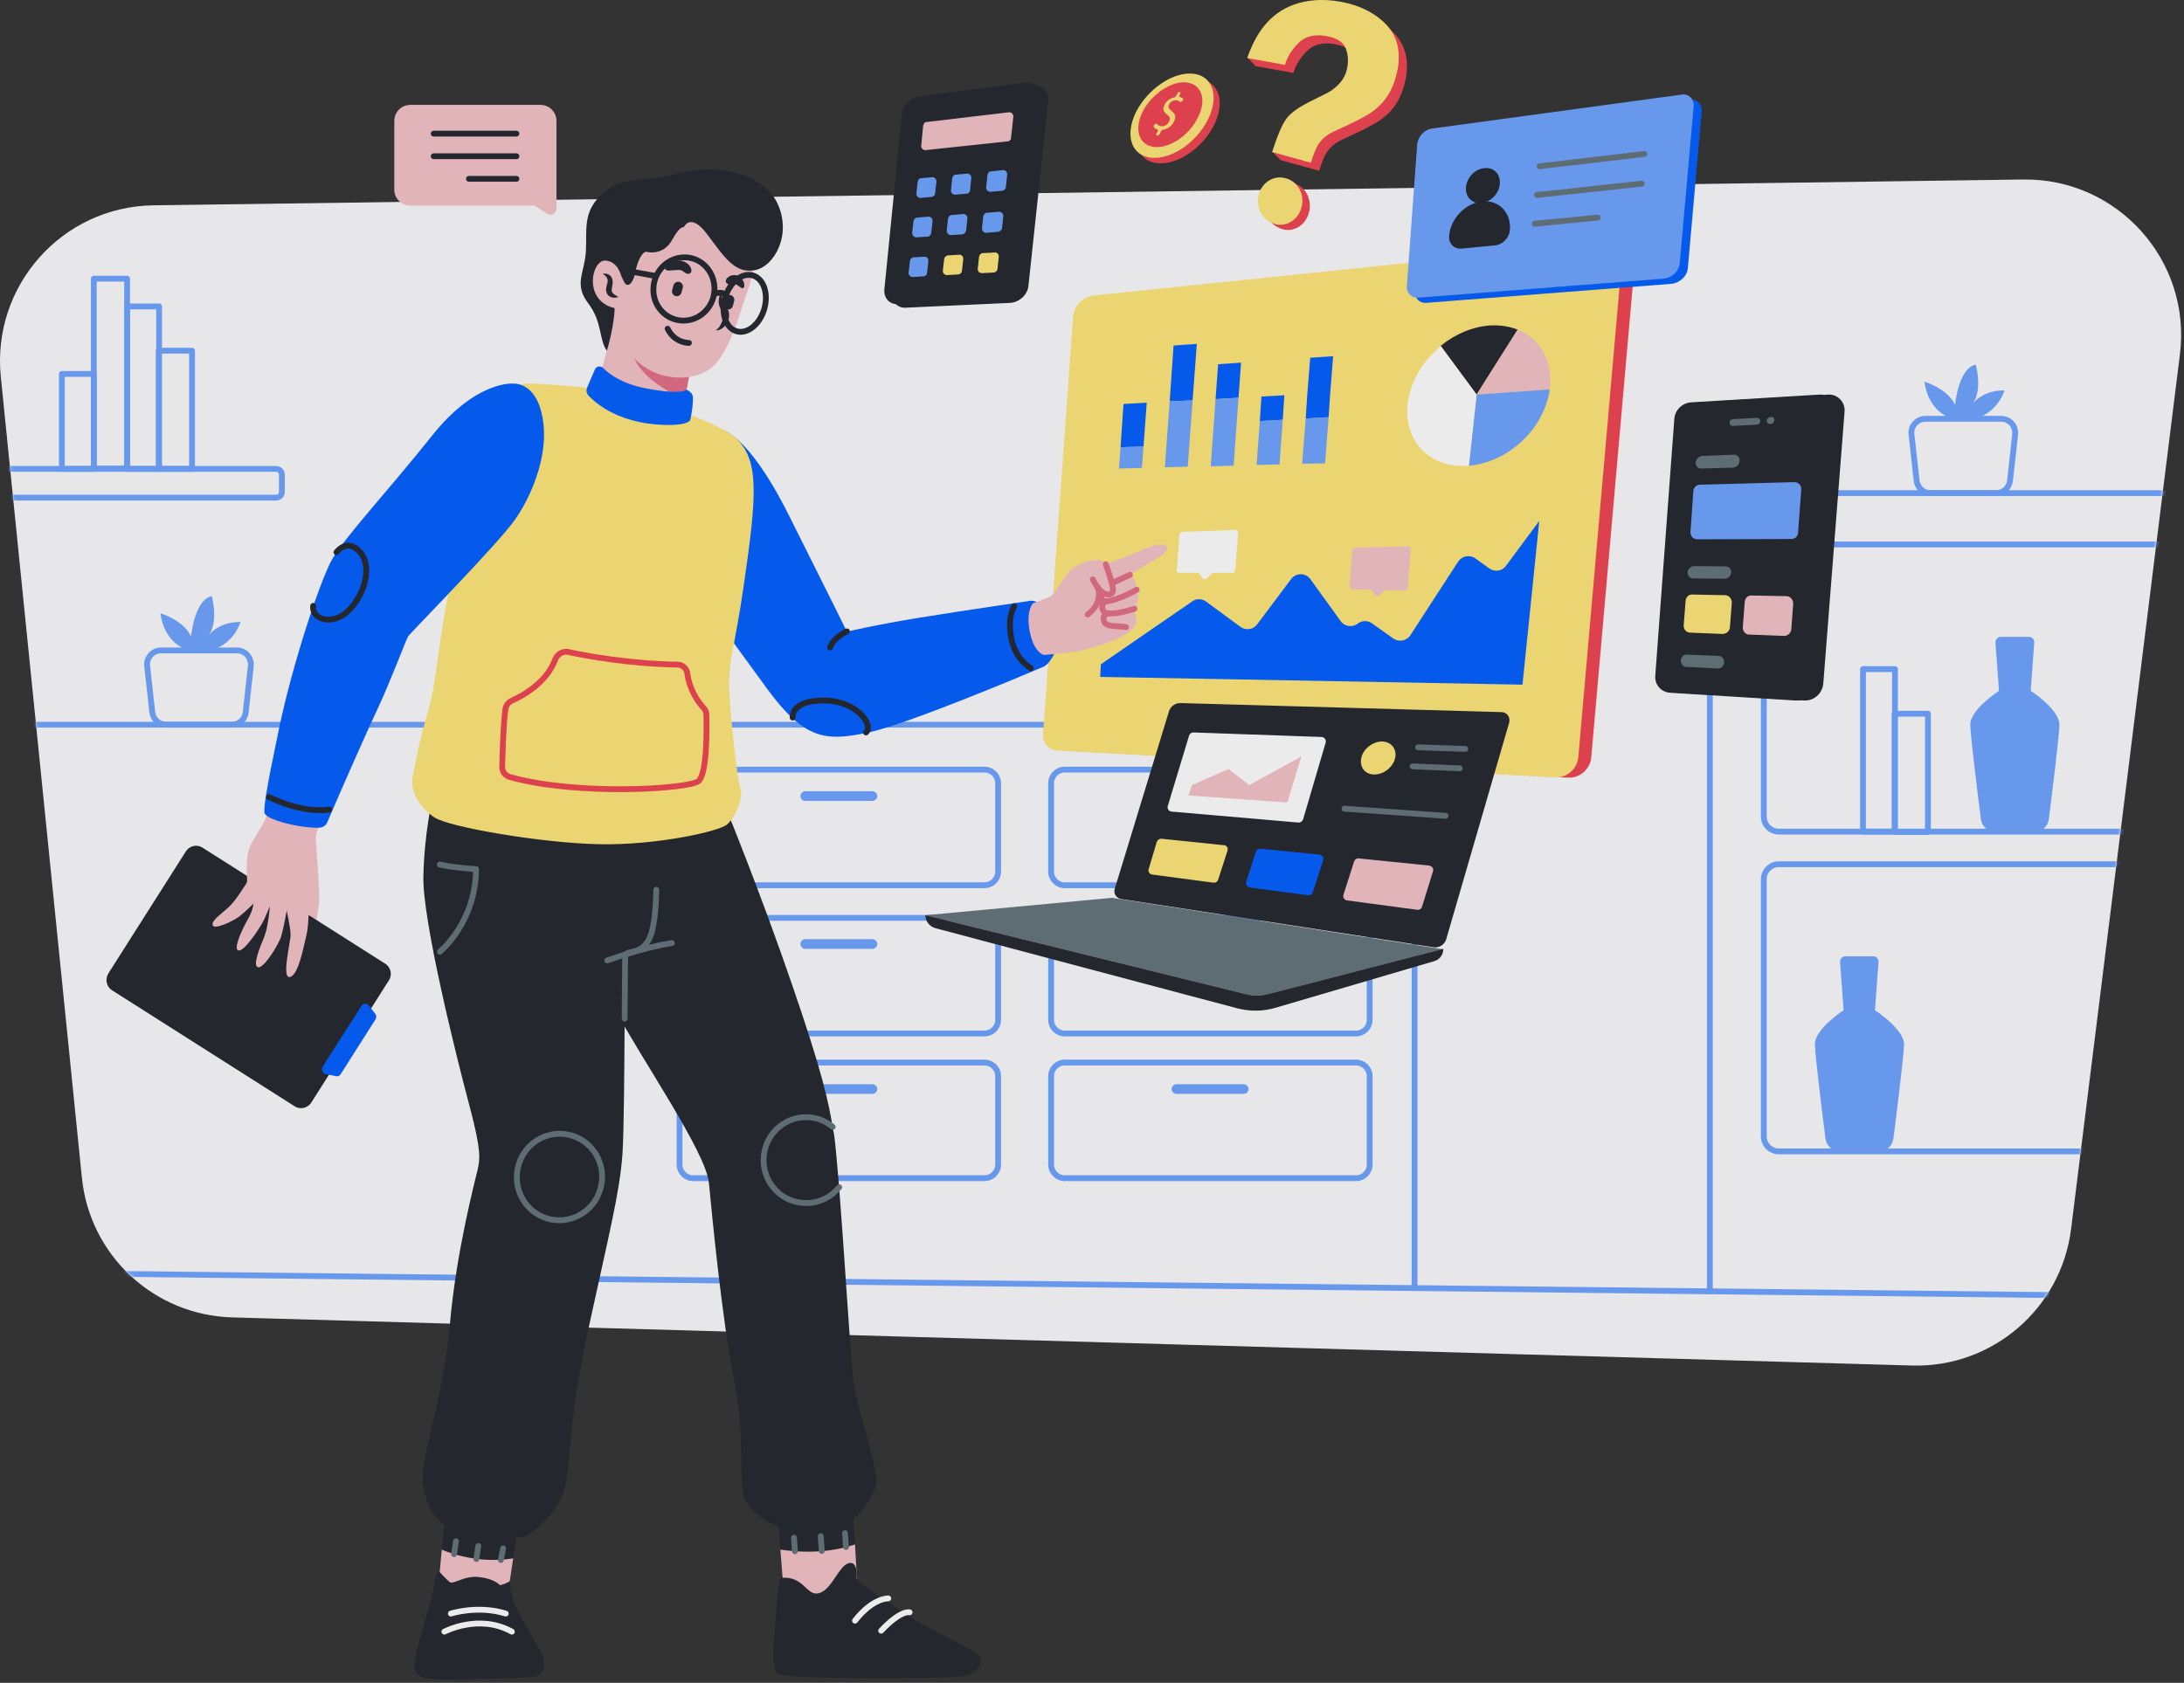 <svg width="676" height="521" viewBox="0 0 676 521" fill="none" xmlns="http://www.w3.org/2000/svg">
<rect x="0" y="0" width="676" height="521" fill="#333333" stroke="none"/>
<g opacity="0.9">
<path d="M591.842 422.77L71.843 407.87C47.642 407.17 27.742 388.67 25.343 364.57L0.242 116.57C-2.558 88.471 19.242 63.971 47.443 63.571L626.242 55.571C655.443 55.17 678.342 80.671 674.742 109.67L641.042 380.57C637.943 405.17 616.642 423.47 591.842 422.77Z" fill="#FBFAFD"/>
<mask id="mask0_301_4104" style="mask-type:alpha" maskUnits="userSpaceOnUse" x="0" y="55" width="676" height="368">
<path d="M591.842 422.77L71.843 407.87C47.642 407.17 27.742 388.67 25.343 364.57L0.242 116.57C-2.558 88.471 19.242 63.971 47.443 63.571L626.242 55.571C655.443 55.17 678.342 80.671 674.742 109.67L641.042 380.57C637.943 405.17 616.642 423.47 591.842 422.77Z" fill="#EAF9F3"/>
</mask>
<g mask="url(#mask0_301_4104)">
<path d="M436.143 434.57L437.943 475.07C437.943 483.37 431.243 490.07 422.943 490.07H7.343C-0.957 490.07 -7.657 483.37 -7.657 475.07V239.37C-7.657 231.07 -0.957 224.37 7.343 224.37H422.843C431.143 224.37 437.843 231.07 437.843 239.37V398.77" stroke="#6EA3FF" stroke-width="1.8" stroke-miterlimit="10" stroke-linecap="round" stroke-linejoin="round"/>
<path d="M529.243 399.77V167.67C529.243 159.37 535.943 152.67 544.243 152.67H668.243C676.543 152.67 683.243 159.37 683.243 167.67V511.97C683.243 520.27 676.543 526.97 668.243 526.97H544.243C535.943 526.97 529.243 520.27 529.243 511.97V437.07" stroke="#6EA3FF" stroke-width="1.8" stroke-miterlimit="10" stroke-linecap="round" stroke-linejoin="round"/>
<path d="M85.442 154.07H-4.458V145.17H85.442C86.442 145.17 87.243 145.97 87.243 146.97V152.17C87.343 153.17 86.543 154.07 85.442 154.07Z" stroke="#6EA3FF" stroke-width="1.8" stroke-miterlimit="10" stroke-linecap="round" stroke-linejoin="round"/>
<path d="M71.743 224.37H51.443C49.242 224.37 47.443 222.77 47.142 220.57L45.542 206.17C45.242 203.67 47.242 201.37 49.843 201.37H73.343C75.942 201.37 77.843 203.57 77.642 206.17L76.043 220.57C75.843 222.77 73.942 224.37 71.743 224.37Z" stroke="#6EA3FF" stroke-width="1.8" stroke-miterlimit="10" stroke-linecap="round" stroke-linejoin="round"/>
<path d="M59.243 201.47C59.243 201.47 51.243 200.67 49.643 189.87C49.643 189.87 56.843 191.97 59.143 197.07C59.143 197.07 60.143 185.67 65.543 184.57C65.543 184.57 67.943 193.07 64.143 197.27C64.143 197.27 67.043 192.47 74.443 192.57C74.443 192.57 72.543 199.37 65.243 201.37" fill="#6EA3FF"/>
<path d="M617.843 152.67H597.543C595.343 152.67 593.543 151.07 593.243 148.87L591.643 134.47C591.343 131.97 593.343 129.67 595.943 129.67H619.443C622.043 129.67 623.943 131.87 623.743 134.47L622.143 148.87C621.843 151.07 620.043 152.67 617.843 152.67Z" stroke="#6EA3FF" stroke-width="1.8" stroke-miterlimit="10" stroke-linecap="round" stroke-linejoin="round"/>
<path d="M605.243 129.77C605.243 129.77 597.243 128.97 595.643 118.17C595.643 118.17 602.843 120.27 605.143 125.37C605.143 125.37 606.143 113.97 611.543 112.87C611.543 112.87 613.943 121.37 610.143 125.57C610.143 125.57 613.043 120.77 620.443 120.87C620.443 120.87 618.543 127.67 611.243 129.67" fill="#6EA3FF"/>
<path d="M419.743 274.07H329.543C327.243 274.07 325.343 272.17 325.343 269.87V242.47C325.343 240.17 327.243 238.27 329.543 238.27H419.743C422.043 238.27 423.943 240.17 423.943 242.47V269.87C423.943 272.17 422.043 274.07 419.743 274.07Z" stroke="#6EA3FF" stroke-width="1.8" stroke-miterlimit="10" stroke-linecap="round" stroke-linejoin="round"/>
<path d="M384.943 247.97H364.143C363.343 247.97 362.643 247.27 362.643 246.47C362.643 245.67 363.343 244.97 364.143 244.97H384.943C385.743 244.97 386.443 245.67 386.443 246.47C386.443 247.27 385.843 247.97 384.943 247.97Z" fill="#6EA3FF"/>
<path d="M419.743 319.97H329.543C327.243 319.97 325.343 318.07 325.343 315.77V288.37C325.343 286.07 327.243 284.17 329.543 284.17H419.743C422.043 284.17 423.943 286.07 423.943 288.37V315.77C423.943 318.07 422.043 319.97 419.743 319.97Z" stroke="#6EA3FF" stroke-width="1.8" stroke-miterlimit="10" stroke-linecap="round" stroke-linejoin="round"/>
<path d="M384.943 293.77H364.143C363.343 293.77 362.643 293.07 362.643 292.27C362.643 291.47 363.343 290.77 364.143 290.77H384.943C385.743 290.77 386.443 291.47 386.443 292.27C386.443 293.07 385.843 293.77 384.943 293.77Z" fill="#6EA3FF"/>
<path d="M304.743 274.07H214.543C212.243 274.07 210.343 272.17 210.343 269.87V242.47C210.343 240.17 212.243 238.27 214.543 238.27H304.743C307.043 238.27 308.943 240.17 308.943 242.47V269.87C308.943 272.17 307.043 274.07 304.743 274.07Z" stroke="#6EA3FF" stroke-width="1.8" stroke-miterlimit="10" stroke-linecap="round" stroke-linejoin="round"/>
<path d="M270.043 247.97H249.243C248.443 247.97 247.743 247.27 247.743 246.47C247.743 245.67 248.443 244.97 249.243 244.97H270.043C270.843 244.97 271.543 245.67 271.543 246.47C271.543 247.27 270.843 247.97 270.043 247.97Z" fill="#6EA3FF"/>
<path d="M304.743 319.97H214.543C212.243 319.97 210.343 318.07 210.343 315.77V288.37C210.343 286.07 212.243 284.17 214.543 284.17H304.743C307.043 284.17 308.943 286.07 308.943 288.37V315.77C308.943 318.07 307.043 319.97 304.743 319.97Z" stroke="#6EA3FF" stroke-width="1.8" stroke-miterlimit="10" stroke-linecap="round" stroke-linejoin="round"/>
<path d="M270.043 293.77H249.243C248.443 293.77 247.743 293.07 247.743 292.27C247.743 291.47 248.443 290.77 249.243 290.77H270.043C270.843 290.77 271.543 291.47 271.543 292.27C271.543 293.07 270.843 293.77 270.043 293.77Z" fill="#6EA3FF"/>
<path d="M419.743 364.77H329.543C327.243 364.77 325.343 362.87 325.343 360.57V333.17C325.343 330.87 327.243 328.97 329.543 328.97H419.743C422.043 328.97 423.943 330.87 423.943 333.17V360.57C423.943 362.87 422.043 364.77 419.743 364.77Z" stroke="#6EA3FF" stroke-width="1.8" stroke-miterlimit="10" stroke-linecap="round" stroke-linejoin="round"/>
<path d="M384.943 338.67H364.143C363.343 338.67 362.643 337.97 362.643 337.17C362.643 336.37 363.343 335.67 364.143 335.67H384.943C385.743 335.67 386.443 336.37 386.443 337.17C386.443 337.97 385.843 338.67 384.943 338.67Z" fill="#6EA3FF"/>
<path d="M304.743 364.77H214.543C212.243 364.77 210.343 362.87 210.343 360.57V333.17C210.343 330.87 212.243 328.97 214.543 328.97H304.743C307.043 328.97 308.943 330.87 308.943 333.17V360.57C308.943 362.87 307.043 364.77 304.743 364.77Z" stroke="#6EA3FF" stroke-width="1.8" stroke-miterlimit="10" stroke-linecap="round" stroke-linejoin="round"/>
<path d="M270.043 338.67H249.243C248.443 338.67 247.743 337.97 247.743 337.17C247.743 336.37 248.443 335.67 249.243 335.67H270.043C270.843 335.67 271.543 336.37 271.543 337.17C271.543 337.97 270.843 338.67 270.043 338.67Z" fill="#6EA3FF"/>
<path d="M710.443 257.47H550.543C548.043 257.47 545.943 255.37 545.943 252.87V173.17C545.943 170.67 548.043 168.57 550.543 168.57H710.443C712.943 168.57 715.043 170.67 715.043 173.17V252.87C715.043 255.47 713.043 257.47 710.443 257.47Z" stroke="#6EA3FF" stroke-width="1.8" stroke-miterlimit="10" stroke-linecap="round" stroke-linejoin="round"/>
<path d="M710.443 356.47H550.543C548.043 356.47 545.943 354.37 545.943 351.87V272.17C545.943 269.67 548.043 267.57 550.543 267.57H710.443C712.943 267.57 715.043 269.67 715.043 272.17V351.87C715.043 354.37 713.043 356.47 710.443 356.47Z" stroke="#6EA3FF" stroke-width="1.8" stroke-miterlimit="10" stroke-linecap="round" stroke-linejoin="round"/>
<path d="M586.543 207.17H576.643V257.47H586.543V207.17Z" stroke="#6EA3FF" stroke-width="1.8" stroke-miterlimit="10" stroke-linecap="round" stroke-linejoin="round"/>
<path d="M596.743 220.97H586.443V257.57H596.743V220.97Z" stroke="#6EA3FF" stroke-width="1.8" stroke-miterlimit="10" stroke-linecap="round" stroke-linejoin="round"/>
<path d="M49.242 94.871H39.343V145.17H49.242V94.871Z" stroke="#6EA3FF" stroke-width="1.8" stroke-miterlimit="10" stroke-linecap="round" stroke-linejoin="round"/>
<path d="M59.443 108.57H49.143V145.17H59.443V108.57Z" stroke="#6EA3FF" stroke-width="1.8" stroke-miterlimit="10" stroke-linecap="round" stroke-linejoin="round"/>
<path d="M29.043 115.77H19.143V145.17H29.043V115.77Z" stroke="#6EA3FF" stroke-width="1.8" stroke-miterlimit="10" stroke-linecap="round" stroke-linejoin="round"/>
<path d="M39.343 86.27H29.043V145.07H39.343V86.27Z" stroke="#6EA3FF" stroke-width="1.8" stroke-miterlimit="10" stroke-linecap="round" stroke-linejoin="round"/>
<path d="M580.343 312.77L581.443 297.87C581.543 296.87 580.743 296.07 579.743 296.07H575.543H571.243C570.243 296.07 569.543 296.87 569.543 297.87L570.642 312.77C570.642 312.77 561.643 318.57 561.743 323.37C561.843 327.07 564.043 344.77 565.043 352.57C565.343 354.77 567.143 356.37 569.343 356.37H575.543H581.743C583.943 356.37 585.743 354.77 586.043 352.57C587.043 344.77 589.243 327.07 589.343 323.37C589.343 318.57 580.343 312.77 580.343 312.77Z" fill="#6EA3FF"/>
<path d="M628.543 213.87L629.643 198.97C629.743 197.97 628.943 197.17 627.943 197.17H623.643H619.343C618.343 197.17 617.643 197.97 617.643 198.97L618.743 213.87C618.743 213.87 609.743 219.67 609.843 224.47C609.943 228.17 612.143 245.87 613.143 253.67C613.443 255.87 615.243 257.47 617.443 257.47H623.643H629.843C632.043 257.47 633.843 255.87 634.143 253.67C635.143 245.87 637.343 228.17 637.443 224.47C637.543 219.67 628.543 213.87 628.543 213.87Z" fill="#6EA3FF"/>
<path d="M5.943 394.07L708.943 401.77" stroke="#6EA3FF" stroke-width="1.8" stroke-miterlimit="10" stroke-linecap="round" stroke-linejoin="round"/>
</g>
<path d="M376.042 38.17C372.142 46.471 363.142 51.971 356.842 50.27C351.342 48.77 350.342 42.27 353.842 35.77C357.242 29.57 364.042 24.57 369.942 24.471C376.442 24.27 379.642 30.27 376.042 38.17Z" fill="#F04351"/>
<path d="M374.142 36.471C370.242 44.77 361.243 50.27 354.943 48.571C349.443 47.071 348.443 40.571 351.943 34.071C355.343 27.87 362.143 22.87 368.043 22.77C374.543 22.57 377.742 28.57 374.142 36.471Z" fill="#FFE779"/>
<path d="M370.942 36.071C368.042 42.27 361.242 46.471 356.442 45.37C352.142 44.37 351.142 39.37 353.842 34.27C356.442 29.37 361.942 25.471 366.442 25.471C371.542 25.57 373.742 30.171 370.942 36.071Z" fill="#F04351"/>
<path d="M357.943 41.37L358.343 40.67C358.443 40.37 358.443 40.17 358.243 40.071C357.743 39.971 357.343 39.67 357.143 39.37C357.043 39.27 357.043 38.971 357.243 38.67L357.343 38.571C357.543 38.27 357.943 38.17 358.043 38.37C358.343 38.67 358.743 38.971 359.343 39.071C360.343 39.27 361.343 38.67 361.843 37.67C362.343 36.77 362.043 36.071 361.243 35.471C360.143 34.67 359.743 33.87 360.443 32.471C361.043 31.27 362.143 30.37 363.443 30.171C363.643 30.171 363.843 29.971 364.043 29.671L364.443 28.971C364.543 28.671 364.843 28.471 365.143 28.471C365.343 28.471 365.443 28.671 365.343 28.971L365.043 29.57C364.943 29.87 364.943 30.07 365.243 30.07C365.643 30.171 365.943 30.27 366.143 30.471C366.343 30.57 366.243 30.87 366.043 31.171L365.943 31.27C365.743 31.57 365.343 31.671 365.243 31.471C364.943 31.27 364.643 31.07 364.043 31.07C362.943 30.971 362.243 31.671 361.843 32.37C361.443 33.17 361.743 33.67 362.643 34.37C363.743 35.17 364.143 36.17 363.343 37.67C362.743 38.971 361.443 39.971 359.943 40.17C359.743 40.17 359.443 40.37 359.343 40.67L358.943 41.471C358.843 41.77 358.443 41.971 358.243 41.971C357.843 41.971 357.743 41.67 357.943 41.37Z" fill="#FFE779"/>
<path d="M558.343 216.87L519.543 214.47C516.843 214.27 514.843 211.97 515.043 209.27L520.943 129.67C521.143 126.97 523.343 124.77 526.143 124.57L565.843 122.17C568.743 121.97 571.143 124.47 570.943 127.37L564.343 211.77C563.943 214.87 561.343 217.07 558.343 216.87Z" fill="#22272E"/>
<path d="M555.643 216.87L516.843 214.47C514.143 214.27 512.143 211.97 512.343 209.27L518.243 129.67C518.443 126.97 520.643 124.77 523.443 124.57L563.143 122.17C566.043 121.97 568.443 124.47 568.243 127.37L561.643 211.77C561.243 214.87 558.643 217.07 555.643 216.87Z" fill="#22272E"/>
<path d="M543.743 131.47L536.343 131.87C535.743 131.87 535.343 131.47 535.343 130.87C535.343 130.27 535.843 129.77 536.443 129.77L543.843 129.37C544.443 129.37 544.843 129.77 544.843 130.37C544.843 130.97 544.343 131.47 543.743 131.47Z" fill="#63737A"/>
<path d="M548.043 131.27H547.843C547.243 131.27 546.843 130.87 546.843 130.27C546.843 129.67 547.443 129.17 548.043 129.07H548.243C548.843 129.07 549.243 129.47 549.243 130.07C549.143 130.67 548.643 131.27 548.043 131.27Z" fill="#63737A"/>
<path d="M536.443 144.77L526.543 145.07C525.543 145.07 524.743 144.27 524.843 143.17C524.943 142.07 525.843 141.27 526.843 141.17L536.743 140.77C537.743 140.77 538.543 141.57 538.443 142.67C538.443 143.77 537.543 144.67 536.443 144.77Z" fill="#63737A"/>
<path d="M533.843 179.17L524.043 179.07C523.043 179.07 522.343 178.17 522.343 177.17C522.443 176.17 523.343 175.27 524.343 175.27L534.143 175.37C535.143 175.37 535.943 176.27 535.843 177.27C535.743 178.37 534.843 179.17 533.843 179.17Z" fill="#63737A"/>
<path d="M531.743 206.97L521.943 206.47C520.943 206.47 520.243 205.57 520.243 204.47C520.343 203.47 521.143 202.57 522.143 202.67L531.943 203.07C532.943 203.07 533.743 203.97 533.643 205.07C533.643 206.17 532.743 206.97 531.743 206.97Z" fill="#63737A"/>
<path d="M554.543 166.87L525.343 166.97C524.143 166.97 523.143 165.97 523.243 164.67L524.143 151.97C524.243 150.87 525.143 150.07 526.143 150.07L555.443 149.27C556.643 149.27 557.643 150.27 557.543 151.57L556.543 164.87C556.543 165.97 555.643 166.87 554.543 166.87Z" fill="#6EA3FF"/>
<path d="M533.143 196.27L523.143 195.87C521.943 195.87 521.043 194.77 521.143 193.57L521.743 185.97C521.843 184.87 522.743 183.97 523.843 184.07L533.943 184.27C535.143 184.27 536.043 185.37 536.043 186.57L535.443 194.37C535.243 195.47 534.343 196.27 533.143 196.27Z" fill="#FFE779"/>
<path d="M552.143 196.87L541.443 196.47C540.243 196.47 539.343 195.37 539.443 194.17L540.043 186.27C540.143 185.17 541.043 184.27 542.143 184.37L552.943 184.57C554.143 184.57 555.043 185.67 555.043 186.87L554.443 194.97C554.243 196.07 553.243 196.97 552.143 196.87Z" fill="#F4C2C9"/>
<path d="M312.743 93.77L280.243 95.27C277.643 95.37 275.842 93.27 276.142 90.57L281.542 36.57C281.842 33.77 284.143 31.27 286.743 30.97L319.842 26.67C322.742 26.27 324.742 28.37 324.442 31.27L318.342 88.37C318.142 91.17 315.543 93.57 312.743 93.77Z" fill="#22272E"/>
<path d="M310.343 92.67L277.843 94.17C275.243 94.27 273.443 92.17 273.743 89.47L279.143 35.47C279.443 32.67 281.743 30.17 284.343 29.87L317.443 25.57C320.343 25.171 322.343 27.27 322.043 30.17L315.943 87.27C315.643 90.17 313.143 92.57 310.343 92.67Z" fill="#22272E"/>
<path d="M311.843 43.77L286.543 46.47C285.743 46.57 285.043 45.87 285.143 45.071L285.743 38.87C285.843 38.27 286.243 37.77 286.843 37.77L312.243 34.77C313.043 34.67 313.743 35.37 313.643 36.17L312.943 42.67C312.943 43.27 312.443 43.77 311.843 43.77Z" fill="#F4C2C9"/>
<path d="M288.343 60.971L285.043 61.27C284.243 61.37 283.543 60.67 283.643 59.87L284.043 56.27C284.143 55.67 284.543 55.17 285.143 55.17L288.443 54.87C289.243 54.77 289.943 55.471 289.843 56.27L289.443 59.87C289.443 60.471 288.943 60.87 288.343 60.971Z" fill="#6EA3FF"/>
<path d="M310.243 59.071L306.643 59.37C305.843 59.47 305.143 58.77 305.243 57.97L305.643 54.17C305.743 53.57 306.143 53.071 306.743 53.071L310.343 52.67C311.143 52.57 311.843 53.27 311.743 54.071L311.343 57.87C311.343 58.47 310.843 58.971 310.243 59.071Z" fill="#6EA3FF"/>
<path d="M299.143 59.97L295.743 60.27C294.943 60.37 294.243 59.67 294.343 58.87L294.743 55.17C294.843 54.57 295.243 54.071 295.843 54.071L299.243 53.77C300.043 53.67 300.743 54.37 300.643 55.17L300.243 58.87C300.243 59.47 299.743 59.97 299.143 59.97Z" fill="#6EA3FF"/>
<path d="M287.043 73.27L283.743 73.47C282.943 73.57 282.343 72.871 282.343 72.07L282.743 68.47C282.843 67.87 283.343 67.37 283.943 67.37L287.243 67.07C288.043 66.971 288.743 67.67 288.643 68.47L288.243 72.07C288.143 72.77 287.643 73.27 287.043 73.27Z" fill="#6EA3FF"/>
<path d="M308.943 71.77L305.343 72.07C304.543 72.171 303.943 71.47 303.943 70.67L304.343 66.97C304.443 66.37 304.943 65.87 305.543 65.87L309.143 65.57C309.943 65.471 310.643 66.17 310.543 66.97L310.143 70.77C310.043 71.17 309.543 71.67 308.943 71.77Z" fill="#6EA3FF"/>
<path d="M297.842 72.57L294.442 72.77C293.642 72.87 293.042 72.17 293.042 71.37L293.442 67.67C293.542 67.07 294.042 66.57 294.642 66.57L298.042 66.27C298.842 66.17 299.542 66.87 299.442 67.67L299.042 71.37C298.942 71.97 298.442 72.471 297.842 72.57Z" fill="#6EA3FF"/>
<path d="M285.743 85.57L282.543 85.77C281.743 85.77 281.143 85.17 281.243 84.37L281.643 80.77C281.743 80.17 282.243 79.67 282.843 79.67L286.043 79.47C286.843 79.37 287.443 80.07 287.343 80.87L286.943 84.47C286.943 85.07 286.343 85.57 285.743 85.57Z" fill="#6EA3FF"/>
<path d="M307.542 84.37L303.942 84.57C303.142 84.57 302.542 83.97 302.642 83.17L303.042 79.47C303.142 78.87 303.643 78.37 304.243 78.37L307.842 78.17C308.642 78.07 309.242 78.77 309.142 79.57L308.743 83.37C308.643 83.87 308.142 84.37 307.542 84.37Z" fill="#FFE779"/>
<path d="M296.542 84.97L293.142 85.17C292.342 85.17 291.742 84.57 291.842 83.77L292.242 80.17C292.342 79.57 292.842 79.07 293.442 79.07L296.842 78.87C297.642 78.77 298.242 79.47 298.142 80.27L297.742 83.97C297.642 84.47 297.142 84.97 296.542 84.97Z" fill="#FFE779"/>
<path d="M344.243 93.171L500.843 76.971C503.743 76.671 506.143 79.07 505.943 81.971L492.543 234.37C492.243 238.17 488.943 240.97 485.243 240.77L333.143 232.57C330.543 232.47 328.643 230.17 328.743 227.67L337.943 99.77C338.243 96.27 340.843 93.57 344.243 93.171Z" fill="#F04351"/>
<path d="M338.543 91.471L496.943 75.07C499.843 74.77 502.343 77.171 502.043 80.171L488.543 234.27C488.243 238.07 484.943 240.97 481.143 240.67L327.243 232.37C324.643 232.27 322.643 229.97 322.843 227.37L332.143 97.971C332.543 94.57 335.143 91.871 338.543 91.471Z" fill="#FFE779"/>
<path d="M354.943 124.67L347.743 125.07L346.843 138.47L353.943 138.27L354.943 124.67Z" fill="#005EFF"/>
<path d="M346.843 138.47L346.343 145.07L353.443 144.87L353.943 138.27L346.843 138.47Z" fill="#6EA3FF"/>
<path d="M370.443 106.47L363.243 106.97L362.043 124.27L369.143 123.97L370.443 106.47Z" fill="#005EFF"/>
<path d="M362.043 124.27L360.543 144.67L367.643 144.47L369.143 123.97L362.043 124.27Z" fill="#6EA3FF"/>
<path d="M377.043 112.77L376.243 123.57L383.343 123.17L384.143 112.27L377.043 112.77Z" fill="#005EFF"/>
<path d="M376.243 123.57L374.743 144.37L381.843 144.17L383.343 123.17L376.243 123.57Z" fill="#6EA3FF"/>
<path d="M397.543 122.37L390.443 122.77L389.943 130.37L397.043 129.97L397.543 122.37Z" fill="#005EFF"/>
<path d="M389.943 130.37L388.943 143.97L396.043 143.77L397.043 129.97L389.943 130.37Z" fill="#6EA3FF"/>
<path d="M412.643 110.27L411.743 121.67L411.243 129.17L404.143 129.57L404.643 121.97L405.543 110.77L412.643 110.27Z" fill="#005EFF"/>
<path d="M404.143 129.57L403.043 143.57L410.143 143.47L411.243 129.17L404.143 129.57Z" fill="#6EA3FF"/>
<path d="M469.743 102.07L457.043 122.17L445.943 107.07C450.343 103.47 455.643 101.17 461.143 100.77C464.343 100.57 467.243 101.07 469.743 102.07Z" fill="#22272E"/>
<path d="M479.643 120.57L457.043 122.17L469.743 102.07C476.743 104.87 480.843 111.87 479.643 120.57Z" fill="#F4C2C9"/>
<path d="M479.643 120.57C479.643 120.87 479.543 121.17 479.543 121.47C477.443 133.37 466.343 143.27 454.643 144.17L457.043 122.17L479.643 120.57Z" fill="#6EA3FF"/>
<path d="M457.043 122.17L454.643 144.17C454.043 144.27 453.343 144.27 452.743 144.27C440.843 144.27 433.543 134.57 436.043 122.87C437.343 116.77 441.043 111.17 445.943 107.17L457.043 122.17Z" fill="white"/>
<path d="M476.443 161.27L471.243 211.97L340.543 209.57L340.743 205.67L369.043 186.17C370.343 185.27 372.043 185.27 373.343 186.27L383.943 194.07C385.543 195.27 387.943 194.97 389.143 193.27L399.643 179.27C401.143 177.27 404.143 177.27 405.643 179.37L414.943 192.27C416.143 193.97 418.543 194.37 420.243 193.07C421.543 192.07 423.343 192.07 424.643 192.97L431.243 197.67C432.943 198.87 435.343 198.47 436.543 196.67L451.343 173.87C452.543 172.07 454.943 171.67 456.643 172.87L460.943 175.97C462.643 177.17 464.943 176.87 466.143 175.17L476.443 161.27Z" fill="#005EFF"/>
<path d="M381.343 177.37H375.643C375.343 177.37 375.143 177.47 374.943 177.67L373.643 178.97C373.243 179.37 372.543 179.37 372.243 178.97L371.243 177.67C371.043 177.47 370.843 177.37 370.543 177.37H365.043C364.543 177.37 364.143 176.97 364.243 176.47L365.043 165.67C365.043 165.17 365.543 164.67 366.043 164.67L382.343 164.07C382.843 164.07 383.243 164.47 383.243 164.97L382.343 176.27C382.343 176.87 381.943 177.37 381.343 177.37Z" fill="white"/>
<path d="M434.743 182.77L429.043 182.67C428.743 182.67 428.543 182.77 428.343 182.97L427.043 184.27C426.643 184.67 426.043 184.67 425.643 184.17L424.643 182.87C424.443 182.67 424.243 182.57 423.943 182.57L418.543 182.47C418.043 182.47 417.743 182.07 417.743 181.47L418.543 170.57C418.543 170.07 419.043 169.57 419.443 169.57L435.743 169.17C436.243 169.17 436.643 169.57 436.643 170.17L435.743 181.77C435.743 182.37 435.243 182.87 434.743 182.77Z" fill="#F4C2C9"/>
<path d="M160.843 471.27C160.443 472.57 159.543 477.77 158.843 482.57C146.943 484.57 136.743 479.871 136.743 479.871C137.243 474.871 137.743 469.67 137.743 469.67C137.743 466.87 161.643 468.87 160.843 471.27Z" fill="#22272E"/>
<path d="M158.843 482.47C158.243 486.67 157.643 490.37 157.643 490.37C157.643 490.37 154.943 496.67 148.143 496.67C141.243 496.67 135.843 490.97 135.943 488.57C136.043 487.47 136.343 483.67 136.743 479.77C136.743 479.77 146.843 484.47 158.843 482.47Z" fill="#F4C2C9"/>
<path d="M136.043 486.67C136.043 486.67 137.943 488.77 139.143 489.77C140.243 490.77 143.643 487.67 148.443 488.27C153.243 488.87 154.743 490.77 154.743 490.77C154.743 490.77 156.743 490.37 157.843 489.47C157.843 489.47 157.843 492.87 159.343 496.77C160.843 500.67 168.443 512.07 168.443 514.27C168.443 516.47 167.943 518.17 166.343 518.87C164.743 519.57 154.143 519.67 145.243 519.87C136.343 520.07 129.443 520.57 128.443 517.07C127.443 513.57 131.543 502.67 133.243 495.97C134.943 489.17 134.643 486.77 136.043 486.67Z" fill="#22272E"/>
<path d="M137.543 505.17C137.543 505.17 148.243 499.47 158.443 505.17" stroke="white" stroke-width="1.8" stroke-miterlimit="10" stroke-linecap="round" stroke-linejoin="round"/>
<path d="M139.543 499.57C139.543 499.57 147.843 496.87 156.543 499.57" stroke="white" stroke-width="1.8" stroke-miterlimit="10" stroke-linecap="round" stroke-linejoin="round"/>
<path d="M264.643 478.17C253.243 482.07 241.443 479.67 241.543 479.77C241.143 474.17 240.643 468.27 240.643 468.27C242.143 464.77 263.643 463.17 263.843 464.67C263.843 465.47 264.243 472.07 264.643 478.17Z" fill="#22272E"/>
<path d="M265.243 488.77C265.243 488.77 263.743 493.47 257.243 495.87C250.743 498.27 242.443 491.77 242.343 489.87C242.243 489.07 241.943 484.47 241.543 479.77C241.543 479.67 253.243 482.07 264.643 478.17C264.943 483.67 265.243 488.77 265.243 488.77Z" fill="#F4C2C9"/>
<path d="M242.143 488.47C241.443 488.47 240.943 489.47 240.543 495.77C240.143 502.07 238.143 515.97 240.543 518.07C242.943 520.17 290.843 519.57 296.343 519.17C301.843 518.77 304.843 515.17 303.143 512.77C301.443 510.37 289.643 505.97 279.243 498.97C268.843 491.97 266.343 490.47 265.143 488.77C265.143 488.77 265.743 483.07 262.643 483.97C259.543 484.87 257.443 492.27 253.443 493.27C249.543 494.17 248.943 488.07 242.143 488.47Z" fill="#22272E"/>
<path d="M281.543 499.171C281.543 499.171 278.843 498.371 272.743 504.871" stroke="white" stroke-width="1.8" stroke-miterlimit="10" stroke-linecap="round" stroke-linejoin="round"/>
<path d="M274.943 494.871C274.943 494.871 270.143 494.67 264.643 501.77" stroke="white" stroke-width="1.8" stroke-miterlimit="10" stroke-linecap="round" stroke-linejoin="round"/>
<path d="M140.543 481.17L141.143 477.17" stroke="#63737A" stroke-width="1.8" stroke-miterlimit="10" stroke-linecap="round" stroke-linejoin="round"/>
<path d="M147.443 482.67L148.043 478.67" stroke="#63737A" stroke-width="1.8" stroke-miterlimit="10" stroke-linecap="round" stroke-linejoin="round"/>
<path d="M155.043 482.97L155.743 479.37" stroke="#63737A" stroke-width="1.8" stroke-miterlimit="10" stroke-linecap="round" stroke-linejoin="round"/>
<path d="M246.043 480.27L245.743 476.07" stroke="#63737A" stroke-width="1.8" stroke-miterlimit="10" stroke-linecap="round" stroke-linejoin="round"/>
<path d="M254.343 480.17L254.043 475.57" stroke="#63737A" stroke-width="1.8" stroke-miterlimit="10" stroke-linecap="round" stroke-linejoin="round"/>
<path d="M261.843 478.97L261.543 474.67" stroke="#63737A" stroke-width="1.8" stroke-miterlimit="10" stroke-linecap="round" stroke-linejoin="round"/>
<path d="M133.843 247.37C133.843 247.37 131.343 257.67 131.043 271.37C130.743 285.07 141.443 327.97 145.343 342.47C149.243 357.07 148.443 359.27 147.843 362.07C147.243 364.87 141.243 387.07 139.243 410.07C137.243 433.07 130.043 451.57 130.843 458.67C131.943 468.27 136.043 471.07 137.743 472.17C139.443 473.27 153.443 477.77 162.943 475.57C162.943 475.57 173.043 469.17 174.943 460.17C176.943 451.17 175.743 440.27 182.243 410.87C188.643 381.471 191.743 369.37 192.643 357.67C193.143 350.67 193.243 330.67 193.343 315.37C193.443 304.97 193.443 296.67 193.543 295.87C193.843 293.87 198.743 296.17 201.343 289.77C202.443 286.87 203.043 281.37 203.143 275.47C203.343 267.97 202.843 259.77 201.843 255.27C200.243 246.97 135.443 238.57 133.843 247.37Z" fill="#22272E"/>
<path d="M271.043 460.47C269.343 464.67 266.243 469.47 263.443 470.57C260.643 471.67 248.043 473.37 241.643 472.77C241.643 472.77 230.943 469.67 229.843 461.57C228.743 453.47 230.643 444.47 227.043 426.27C223.443 408.07 220.343 375.87 219.443 366.37C218.643 356.87 198.943 328.57 189.743 311.47C180.543 294.37 170.643 263.07 178.843 255.77C187.043 248.37 216.343 245.17 225.043 251.07C225.043 251.07 235.143 275.67 245.243 305.07C254.543 332.07 256.443 341.17 257.743 348.97C257.843 349.67 257.943 350.37 258.143 351.07C258.543 353.47 259.043 359.67 259.743 367.67C261.343 387.97 263.243 419.471 264.043 426.671C265.143 436.671 272.743 456.27 271.043 460.47Z" fill="#22272E"/>
<path d="M187.943 297.37C187.943 297.37 198.543 293.47 207.943 291.97" stroke="#63737A" stroke-width="1.8" stroke-miterlimit="10" stroke-linecap="round" stroke-linejoin="round"/>
<path d="M186.117 366.985C187.562 359.726 182.937 352.688 175.787 351.265C168.636 349.842 161.669 354.573 160.224 361.831C158.78 369.09 163.405 376.128 170.555 377.551C177.705 378.974 184.673 374.243 186.117 366.985Z" stroke="#63737A" stroke-width="1.8" stroke-miterlimit="10" stroke-linecap="round" stroke-linejoin="round"/>
<path d="M259.743 367.57C257.343 370.57 253.643 372.47 249.543 372.47C242.243 372.47 236.343 366.57 236.343 359.17C236.343 351.87 242.243 345.87 249.443 345.87C252.543 345.87 255.443 346.97 257.743 348.87" stroke="#63737A" stroke-width="1.8" stroke-miterlimit="10" stroke-linecap="round" stroke-linejoin="round"/>
<path d="M136.143 294.67C136.143 294.67 147.243 285.67 147.343 269.07C147.343 269.07 140.343 268.67 136.143 267.67" stroke="#63737A" stroke-width="1.8" stroke-miterlimit="10" stroke-linecap="round" stroke-linejoin="round"/>
<path d="M193.343 315.37C193.443 304.97 193.443 296.67 193.543 295.87C193.843 293.87 198.743 296.17 201.343 289.77C202.443 286.87 203.043 281.37 203.143 275.47" stroke="#63737A" stroke-width="1.8" stroke-miterlimit="10" stroke-linecap="round" stroke-linejoin="round"/>
<path d="M222.843 132.87C222.843 132.87 231.043 133.27 244.243 159.67C257.443 185.97 262.143 195.57 262.143 195.57C262.143 195.57 270.843 193.47 285.043 191.17C299.243 188.87 319.243 185.97 319.243 185.97C319.243 185.97 324.643 186.07 326.943 193.77C328.543 199.37 326.043 203.37 324.543 205.17C324.043 205.77 323.443 206.27 322.643 206.57C316.543 209.17 280.943 224.17 268.843 226.77C255.543 229.57 249.043 229.17 237.243 212.97C225.443 196.77 216.143 184.17 211.843 177.67C207.543 170.87 204.443 133.87 222.843 132.87Z" fill="#005EFF"/>
<path d="M245.343 222.17C245.343 222.17 244.643 216.87 254.943 216.87C265.243 216.87 270.543 224.57 268.043 226.77" stroke="#22272E" stroke-width="1.8" stroke-miterlimit="10" stroke-linecap="round" stroke-linejoin="round"/>
<path d="M262.143 195.47C262.143 195.47 257.843 197.47 256.943 200.47" stroke="#22272E" stroke-width="1.8" stroke-miterlimit="10" stroke-linecap="round" stroke-linejoin="round"/>
<path d="M319.743 186.77C319.743 186.77 324.143 185.17 325.243 184.57C326.343 183.97 328.743 179.77 330.743 177.17C332.743 174.57 338.443 173.07 340.043 173.37C341.643 173.67 342.243 174.67 342.243 174.67C342.243 174.67 347.243 172.87 350.643 171.47C354.043 170.07 360.343 166.97 361.243 169.47C361.743 170.97 357.843 173.17 355.143 174.67C351.843 176.57 349.643 177.97 349.643 177.97C349.643 177.97 351.243 178.77 351.643 180.87C352.043 182.97 353.143 185.27 351.143 188.47C350.543 189.37 352.843 191.87 351.043 194.17C347.943 197.87 340.443 199.77 336.443 200.97C332.343 202.17 323.043 202.77 323.043 202.77C323.043 202.77 320.043 202.07 318.743 195.57C317.443 189.07 319.743 186.77 319.743 186.77Z" fill="#F4C2C9"/>
<path d="M342.243 174.67C342.243 174.67 342.943 176.47 343.743 179.17C344.543 181.87 345.143 183.97 343.043 184.07C340.943 184.17 339.043 180.97 338.243 179.37" stroke="#E26E85" stroke-width="1.8" stroke-miterlimit="10" stroke-linecap="round" stroke-linejoin="round"/>
<path d="M339.643 181.67C339.643 181.67 341.943 186.27 336.643 190.27" stroke="#E26E85" stroke-width="1.8" stroke-miterlimit="10" stroke-linecap="round" stroke-linejoin="round"/>
<path d="M349.743 177.97L344.143 180.57" stroke="#E26E85" stroke-width="1.8" stroke-miterlimit="10" stroke-linecap="round" stroke-linejoin="round"/>
<path d="M341.343 183.47C341.343 183.47 340.343 185.07 341.343 185.97C342.343 186.87 347.843 184.87 351.843 182.57" stroke="#E26E85" stroke-width="1.8" stroke-miterlimit="10" stroke-linecap="round" stroke-linejoin="round"/>
<path d="M342.242 186.17C342.242 186.17 340.542 187.07 341.342 188.87C342.142 190.67 346.442 189.97 351.142 188.47" stroke="#E26E85" stroke-width="1.8" stroke-miterlimit="10" stroke-linecap="round" stroke-linejoin="round"/>
<path d="M343.143 189.97C343.143 189.97 340.643 190.27 341.943 192.77C342.743 194.27 347.543 193.77 348.543 194.17" stroke="#E26E85" stroke-width="1.8" stroke-miterlimit="10" stroke-linecap="round" stroke-linejoin="round"/>
<path d="M313.942 187.67C313.142 189.07 312.142 191.77 312.842 196.57C313.642 202.67 317.143 205.67 319.043 206.87" stroke="#22272E" stroke-width="1.8" stroke-miterlimit="10" stroke-linecap="round" stroke-linejoin="round"/>
<path d="M190.443 96.27C190.443 96.27 187.243 112.37 185.443 116.77C183.643 121.17 193.443 128.07 203.243 128.47C213.043 128.87 212.043 123.17 212.043 123.17L214.943 107.17C214.943 107.27 193.943 92.57 190.443 96.27Z" fill="#F4C2C9"/>
<path d="M194.843 101.07C193.443 113.27 202.243 119.17 212.043 123.77C212.043 123.47 212.043 123.17 212.043 123.17L213.643 114.67C206.343 112.27 199.943 107.07 194.843 101.07Z" fill="#E26E85"/>
<path d="M148.443 128.57C150.643 122.07 159.043 118.17 165.843 118.77C172.843 119.37 186.243 119.57 199.143 123.57C221.143 130.37 226.443 134.37 227.743 135.57C235.043 142.57 234.343 152.97 230.143 181.67C227.443 200.57 225.143 205.37 225.743 214.67C226.343 223.87 228.043 240.47 229.143 243.87C230.243 247.27 227.443 253.17 225.043 255.27C222.643 257.37 203.243 261.77 185.243 261.37C167.343 260.97 138.943 256.07 134.443 253.07C129.943 250.07 126.743 244.87 127.743 240.37C128.643 235.87 129.743 229.47 132.543 219.97C135.343 210.47 135.543 198.07 139.943 178.17C143.343 163.47 143.843 142.17 148.443 128.57Z" fill="#FFE779"/>
<path d="M175.943 201.87C181.543 203.07 194.343 205.47 209.743 205.77C211.243 205.77 212.543 206.97 212.743 208.47C213.043 211.07 214.243 215.27 217.843 219.27C218.343 219.77 218.643 220.47 218.643 221.27C218.743 225.47 218.943 239.67 216.143 241.87C212.943 244.27 178.943 246.47 157.843 240.57C156.443 240.17 155.443 238.97 155.443 237.57C155.543 233.47 155.743 224.87 156.443 219.47C156.643 218.37 157.343 217.47 158.343 216.97C161.643 215.47 169.243 211.47 171.943 203.97C172.743 202.37 174.343 201.47 175.943 201.87Z" stroke="#F04351" stroke-width="1.8" stroke-miterlimit="10" stroke-linecap="round" stroke-linejoin="round"/>
<path d="M184.143 114.37C184.543 113.37 185.843 113.17 186.643 113.87C188.543 115.87 192.643 118.87 200.043 120.27C211.343 122.37 212.443 120.67 212.443 120.67C212.443 120.67 214.243 121.27 214.443 122.77C214.643 124.27 214.143 128.07 213.643 129.97C213.043 131.87 204.643 132.07 197.943 130.67C191.743 129.37 186.243 126.67 182.243 122.57C181.543 121.87 181.343 120.87 181.743 119.97C182.343 118.47 183.343 116.27 184.143 114.37Z" fill="#005EFF"/>
<path d="M233.443 77.27C233.443 79.27 233.443 84.671 231.443 89.871C229.443 95.07 226.143 109.57 219.643 114.271C213.143 118.971 198.943 118.07 192.743 105.97C186.543 93.971 188.543 81.171 191.743 70.971C194.943 60.77 208.143 57.071 219.643 61.27C231.243 65.471 233.443 72.77 233.443 77.27Z" fill="#F4C2C9"/>
<path d="M191.443 84.27C191.443 84.27 192.143 85.07 193.143 87.171C194.043 89.27 195.943 88.07 196.643 84.27C197.343 80.471 198.943 77.77 200.143 77.971C201.343 78.27 205.543 78.77 208.043 74.27C210.543 69.671 211.643 70.371 211.643 70.371C211.643 70.371 213.643 65.57 218.843 72.471C224.043 79.371 227.343 84.77 233.543 83.671C239.743 82.57 245.243 72.471 240.543 62.77C235.743 53.071 221.043 50.77 210.043 53.67C199.043 56.571 193.343 54.17 186.743 59.77C180.143 65.371 181.743 71.27 181.343 77.871C180.943 84.471 177.543 87.971 182.043 93.871C186.543 99.77 185.343 105.27 187.843 108.57C187.843 108.57 190.543 99.871 190.243 93.57C189.943 87.27 191.443 84.27 191.443 84.27Z" fill="#22272E"/>
<path d="M221.143 89.77C220.943 95.07 216.643 99.27 211.543 99.27C206.343 99.27 202.143 94.971 202.243 89.57C202.243 84.07 206.743 79.57 212.043 79.671C217.343 79.77 221.343 84.371 221.143 89.77Z" stroke="#22272E" stroke-width="1.8" stroke-miterlimit="10" stroke-linecap="round" stroke-linejoin="round"/>
<path d="M236.549 95.68C237.939 90.908 236.357 86.251 233.017 85.278C229.676 84.305 225.841 87.385 224.452 92.157C223.062 96.929 224.643 101.587 227.984 102.559C231.325 103.532 235.159 100.452 236.549 95.68Z" stroke="#22272E" stroke-width="1.8" stroke-miterlimit="10" stroke-linecap="round" stroke-linejoin="round"/>
<path d="M224.643 91.871C224.643 91.871 224.543 89.871 221.043 90.971" stroke="#22272E" stroke-width="1.8" stroke-miterlimit="10" stroke-linecap="round" stroke-linejoin="round"/>
<path d="M203.043 85.471L191.443 83.371" stroke="#22272E" stroke-width="1.8" stroke-miterlimit="10" stroke-linecap="round" stroke-linejoin="round"/>
<path d="M192.443 86.07C192.443 86.07 191.543 80.77 187.243 80.671C182.943 80.671 180.343 93.77 191.043 95.57" fill="#F4C2C9"/>
<path d="M186.543 84.77C187.443 84.57 188.543 84.77 189.243 85.77C189.543 86.27 189.643 86.871 189.643 87.471C189.643 87.77 189.543 87.971 189.543 88.27C189.543 88.471 189.443 88.671 189.443 88.871C189.343 89.27 189.343 89.57 189.343 89.871C189.343 90.171 189.343 90.371 189.543 90.57C189.843 91.07 190.643 91.471 191.443 91.971C190.543 92.171 189.543 92.371 188.543 91.671C188.043 91.371 187.743 90.671 187.643 90.171C187.543 89.57 187.643 89.07 187.743 88.57C187.843 88.371 187.843 88.07 187.943 87.871C187.943 87.671 188.043 87.57 188.043 87.371C188.143 87.07 188.143 86.77 188.043 86.57C187.943 85.871 187.343 85.27 186.543 84.77Z" fill="#22272E"/>
<path d="M223.243 90.27C223.343 91.471 223.543 92.57 223.943 93.57C224.143 94.07 224.343 94.471 224.643 94.871C224.843 95.171 225.443 95.871 225.543 96.57C225.943 98.07 225.443 99.471 224.743 100.47C224.343 100.97 223.943 101.47 223.343 101.77C222.843 102.07 222.143 102.37 221.543 102.27C222.543 101.57 223.043 100.67 223.443 99.671C223.843 98.77 223.943 97.77 223.743 96.971C223.643 96.57 223.443 96.371 223.043 95.671C222.743 95.07 222.543 94.471 222.443 93.77C222.443 92.57 222.643 91.27 223.243 90.27Z" fill="#22272E"/>
<path d="M213.243 106.17C213.243 106.17 208.843 106.27 206.643 101.77" stroke="#22272E" stroke-width="1.8" stroke-miterlimit="10" stroke-linecap="round" stroke-linejoin="round"/>
<path d="M209.143 91.671C208.343 91.471 207.843 90.671 208.043 89.871L208.443 88.371C208.643 87.57 209.443 87.07 210.243 87.27C211.043 87.471 211.543 88.27 211.343 89.07L210.943 90.57C210.743 91.371 209.943 91.871 209.143 91.671Z" fill="#22272E"/>
<path d="M225.043 95.77C224.243 95.57 223.743 94.77 223.943 93.971L224.343 92.471C224.543 91.671 225.343 91.171 226.143 91.371C226.943 91.57 227.443 92.371 227.243 93.171L226.843 94.671C226.643 95.471 225.843 95.971 225.043 95.77Z" fill="#22272E"/>
<path d="M213.143 84.77C212.043 84.971 211.543 83.471 209.943 83.57C207.443 83.671 206.043 84.171 205.843 83.07C205.743 82.27 207.643 80.77 210.043 80.671C213.543 80.671 215.143 84.471 213.143 84.77Z" fill="#22272E"/>
<path d="M225.043 87.77C225.743 88.371 226.743 87.27 227.743 87.971C229.243 88.871 229.743 89.671 230.243 88.971C230.643 88.371 230.243 86.57 228.843 85.671C226.543 84.07 223.543 86.671 225.043 87.77Z" fill="#22272E"/>
<path d="M99.043 254.97C99.043 254.97 97.743 257.77 97.743 259.47C97.743 261.17 99.143 276.87 98.743 279.97C98.243 283.07 97.343 289.17 96.743 290.07C96.143 290.97 92.543 288.17 92.443 278.77C92.343 269.37 89.143 256.47 91.843 254.97C94.543 253.47 98.243 253.77 99.043 254.97Z" fill="#F4C2C9"/>
<path d="M33.543 301.37L57.543 263.57C58.643 261.87 60.943 261.27 62.743 262.47L119.243 298.37C120.943 299.47 121.543 301.77 120.343 303.57L96.343 341.37C95.243 343.07 92.943 343.67 91.143 342.47L34.643 306.57C32.943 305.47 32.443 303.17 33.543 301.37Z" fill="#22272E"/>
<path d="M99.843 330.27L111.843 311.47C112.343 310.57 113.643 310.57 114.243 311.37L116.143 313.87C116.543 314.37 116.543 314.97 116.243 315.57L105.443 332.57C105.143 333.07 104.543 333.37 103.943 333.17L100.843 332.57C99.843 332.27 99.343 331.17 99.843 330.27Z" fill="#005EFF"/>
<path d="M96.343 253.97C96.343 253.97 95.743 271.37 95.642 275.07C95.543 278.67 95.743 286.07 94.843 289.57C93.942 293.07 92.442 301.87 89.743 302.47C87.043 303.07 89.942 291.67 89.942 289.47C89.942 287.27 88.743 281.97 88.743 281.97C88.743 281.97 87.743 287.47 87.043 289.87C86.343 292.27 81.743 299.77 79.942 299.47C78.043 299.17 80.343 293.57 81.743 290.17C83.043 287.07 83.543 280.57 83.543 280.57C83.543 280.57 82.043 284.37 80.843 286.37C79.642 288.37 75.543 294.57 73.843 294.27C72.043 293.97 74.942 287.67 76.642 284.77C78.343 281.87 78.442 279.77 78.442 279.77C78.442 279.77 75.743 282.47 74.043 283.77C72.343 285.07 66.343 287.97 65.843 286.47C65.442 284.97 68.043 283.37 70.543 281.07C73.043 278.87 75.743 274.17 76.343 273.37C76.942 272.67 75.243 265.57 77.942 260.87C80.642 256.17 82.243 254.27 82.942 251.07C83.543 247.97 96.043 251.67 96.343 253.97Z" fill="#F4C2C9"/>
<path d="M158.843 118.77C158.843 118.77 147.443 117.67 133.743 134.87C120.043 152.07 106.543 166.47 102.743 173.27C98.943 180.17 90.543 205.57 86.343 225.67C82.142 245.77 81.743 249.37 81.843 251.57C81.942 253.57 92.043 256.37 98.643 256.27C99.843 256.27 100.943 255.57 101.343 254.47C103.943 248.37 113.043 227.57 116.643 219.97C120.843 211.07 125.743 197.87 126.343 196.97C126.943 196.07 154.243 168.27 159.343 160.97C164.443 153.77 169.343 141.87 168.243 131.47C167.043 120.17 161.243 118.67 158.843 118.77Z" fill="#005EFF"/>
<path d="M104.143 170.97C104.143 170.97 107.243 166.67 111.143 170.57C115.243 174.67 113.443 183.57 107.743 189.17C103.043 193.77 96.343 191.87 96.943 187.57" stroke="#22272E" stroke-width="1.8" stroke-miterlimit="10" stroke-linecap="round" stroke-linejoin="round"/>
<path d="M83.243 246.77C85.943 248.07 94.043 251.67 101.943 250.67" stroke="#22272E" stroke-width="1.8" stroke-miterlimit="10" stroke-linecap="round" stroke-linejoin="round"/>
<path d="M345.043 275.17L361.843 220.17C362.343 218.67 363.743 217.67 365.343 217.67L464.743 220.47C466.443 220.47 467.543 222.07 467.143 223.67L447.643 290.77C447.143 292.47 445.443 293.57 443.743 293.27L347.243 278.37C345.543 278.17 344.543 276.67 345.043 275.17Z" fill="#22272E"/>
<path d="M344.143 277.97L286.343 283.37L385.443 307.77C387.843 308.37 390.343 308.37 392.743 307.77L446.543 293.87L344.143 277.97Z" fill="#63737A"/>
<path d="M385.543 307.77L286.443 283.37C286.443 285.27 287.743 286.87 289.543 287.37L382.943 312.17C386.843 313.17 391.043 313.17 394.943 311.97L443.943 297.57C445.643 297.07 446.743 295.57 446.743 293.77L392.943 307.67C390.343 308.37 387.843 308.37 385.543 307.77Z" fill="#22272E"/>
<path d="M410.342 229.87L403.342 253.67C403.142 254.27 402.542 254.67 401.942 254.67L362.642 251.27C361.742 251.17 361.242 250.37 361.442 249.57L368.042 227.77C368.242 227.17 368.742 226.77 369.342 226.77L409.042 228.17C409.942 228.17 410.542 229.07 410.342 229.87Z" fill="white"/>
<path d="M402.842 234.17L398.442 248.47L367.842 246.27L368.942 243.07L380.242 238.07L386.642 243.07L402.842 234.17Z" fill="#F4C2C9"/>
<path d="M379.942 263.37L377.042 272.37C376.842 272.97 376.242 273.37 375.542 273.27L356.642 270.77C355.842 270.67 355.242 269.87 355.542 269.07L358.042 260.67C358.242 260.07 358.842 259.67 359.442 259.67L378.742 261.67C379.642 261.67 380.242 262.47 379.942 263.37Z" fill="#FFE779"/>
<path d="M409.542 266.37L406.342 276.27C406.142 276.87 405.542 277.27 404.842 277.17L386.842 274.77C386.042 274.67 385.442 273.87 385.742 272.97L388.742 263.67C388.942 263.07 389.542 262.67 390.142 262.77L408.342 264.57C409.242 264.67 409.842 265.47 409.542 266.37Z" fill="#005EFF"/>
<path d="M443.543 269.77L440.143 280.77C439.943 281.37 439.343 281.77 438.643 281.67L416.943 278.77C416.143 278.67 415.543 277.87 415.843 276.97L419.143 266.67C419.343 266.07 419.943 265.67 420.543 265.77L442.243 267.97C443.243 268.07 443.843 268.97 443.543 269.77Z" fill="#F4C2C9"/>
<path d="M431.842 234.67C431.142 237.67 428.042 239.97 425.042 239.77C422.142 239.57 420.642 237.07 421.442 234.27C422.242 231.57 425.042 229.57 427.742 229.57C430.542 229.57 432.442 231.87 431.842 234.67Z" fill="#FFE779"/>
<path d="M438.943 231.37L453.543 231.87" stroke="#63737A" stroke-width="1.8" stroke-miterlimit="10" stroke-linecap="round" stroke-linejoin="round"/>
<path d="M416.143 250.37L447.443 252.57" stroke="#63737A" stroke-width="1.8" stroke-miterlimit="10" stroke-linecap="round" stroke-linejoin="round"/>
<path d="M437.243 237.27L451.843 237.87" stroke="#63737A" stroke-width="1.8" stroke-miterlimit="10" stroke-linecap="round" stroke-linejoin="round"/>
<path d="M517.343 87.87L441.343 93.77C439.443 93.87 437.843 92.37 437.943 90.37L441.143 46.47C441.343 43.87 443.343 41.67 445.943 41.37L523.143 30.87C525.143 30.57 526.843 32.27 526.743 34.27L522.443 82.87C522.243 85.47 520.043 87.57 517.343 87.87Z" fill="#005EFF"/>
<path d="M514.843 86.27L438.843 92.171C436.943 92.27 435.343 90.77 435.443 88.77L438.643 44.87C438.843 42.27 440.843 40.071 443.443 39.77L520.643 29.27C522.643 28.971 524.343 30.671 524.243 32.67L519.943 81.27C519.743 83.971 517.543 86.07 514.843 86.27Z" fill="#6EA3FF"/>
<path d="M464.243 56.87C464.043 59.87 461.443 62.571 458.543 62.87C455.643 63.17 453.543 60.971 453.743 58.071C453.943 55.071 456.443 52.37 459.343 52.071C462.343 51.67 464.443 53.87 464.243 56.87Z" fill="#22272E"/>
<path d="M462.743 75.971L452.343 76.971C450.043 77.171 448.343 75.371 448.543 73.07C448.943 67.77 453.443 62.971 458.643 62.37C463.843 61.77 467.843 65.77 467.343 71.27C467.143 73.57 465.143 75.77 462.743 75.971Z" fill="#22272E"/>
<path d="M476.542 51.471L508.943 47.67" stroke="#63737A" stroke-width="1.8" stroke-miterlimit="10" stroke-linecap="round" stroke-linejoin="round"/>
<path d="M475.743 60.37L508.143 56.87" stroke="#63737A" stroke-width="1.8" stroke-miterlimit="10" stroke-linecap="round" stroke-linejoin="round"/>
<path d="M475.042 69.27L494.542 67.371" stroke="#63737A" stroke-width="1.8" stroke-miterlimit="10" stroke-linecap="round" stroke-linejoin="round"/>
<path d="M431.142 9.87C427.242 5.97 421.743 3.67 414.943 2.87C409.943 2.27 405.542 2.87 401.642 4.67C396.842 6.77 393.242 10.47 390.542 15.87L386.042 17.77L388.642 20.47L400.342 22.57C401.042 20.171 402.443 17.97 404.443 15.87C406.443 13.87 409.142 13.07 412.542 13.57C416.042 14.07 418.242 15.37 419.142 17.47C420.042 19.57 420.143 21.87 419.443 24.17C418.843 26.17 417.742 27.97 416.042 29.47C415.042 30.37 413.942 31.07 412.642 31.67L408.642 33.67C404.742 35.57 402.142 37.37 400.842 39.17C399.942 40.47 398.842 42.571 397.742 45.571L393.742 46.87L396.342 49.571L408.342 52.87C409.042 50.27 409.842 48.47 410.542 47.37C411.642 45.57 413.342 44.17 415.542 43.17L419.642 41.27C423.842 39.37 426.842 37.571 428.642 36.071C431.642 33.571 433.642 30.27 434.742 25.97C436.442 19.37 435.242 13.97 431.142 9.87Z" fill="#F04351"/>
<path d="M400.543 56.77L400.143 56.67C396.643 55.67 392.943 57.87 391.943 61.67C390.843 65.47 392.743 69.47 396.243 70.67L396.643 70.87C400.243 72.07 404.043 69.87 405.143 65.87C406.243 61.87 404.143 57.77 400.543 56.77Z" fill="#F04351"/>
<path d="M399.142 1.97C403.042 0.27 407.443 -0.33 412.443 0.17C419.243 0.97 424.642 3.27 428.642 7.17C432.742 11.171 433.942 16.671 432.142 23.471C431.042 27.671 429.042 31.07 426.042 33.571C424.342 35.071 421.342 36.77 417.042 38.77L412.943 40.67C410.743 41.67 409.043 43.071 407.943 44.87C407.243 45.971 406.542 47.87 405.742 50.37L393.742 47.071C395.442 41.87 396.842 38.471 398.242 36.67C399.542 34.87 402.142 33.071 406.042 31.171L410.042 29.171C411.342 28.57 412.543 27.77 413.443 26.971C415.143 25.471 416.342 23.77 416.842 21.671C417.442 19.27 417.342 17.07 416.542 14.97C415.742 12.87 413.443 11.57 409.943 11.07C406.543 10.57 403.842 11.37 401.842 13.37C399.842 15.37 398.442 17.57 397.742 20.07L386.042 17.971C388.842 9.87 393.042 4.67 399.142 1.97ZM397.842 55.17L398.242 55.27C401.842 56.37 403.942 60.37 402.842 64.27C401.742 68.27 397.842 70.471 394.342 69.27L393.943 69.07C390.443 67.871 388.542 63.87 389.642 60.071C390.742 56.37 394.342 54.17 397.842 55.17Z" fill="#FFE779"/>
<path d="M127.042 63.67H165.442L169.342 66.171C170.642 66.971 172.242 66.07 172.242 64.57V37.471C172.242 34.67 170.042 32.471 167.242 32.471H127.042C124.242 32.471 122.042 34.67 122.042 37.471V58.67C122.042 61.471 124.242 63.67 127.042 63.67Z" fill="#F4C2C9"/>
<path d="M159.842 41.37H134.242" stroke="#22272E" stroke-width="1.8" stroke-miterlimit="10" stroke-linecap="round" stroke-linejoin="round"/>
<path d="M159.842 48.37H134.242" stroke="#22272E" stroke-width="1.8" stroke-miterlimit="10" stroke-linecap="round" stroke-linejoin="round"/>
<path d="M159.842 55.37H145.142" stroke="#22272E" stroke-width="1.8" stroke-miterlimit="10" stroke-linecap="round" stroke-linejoin="round"/>
</g>
</svg>
